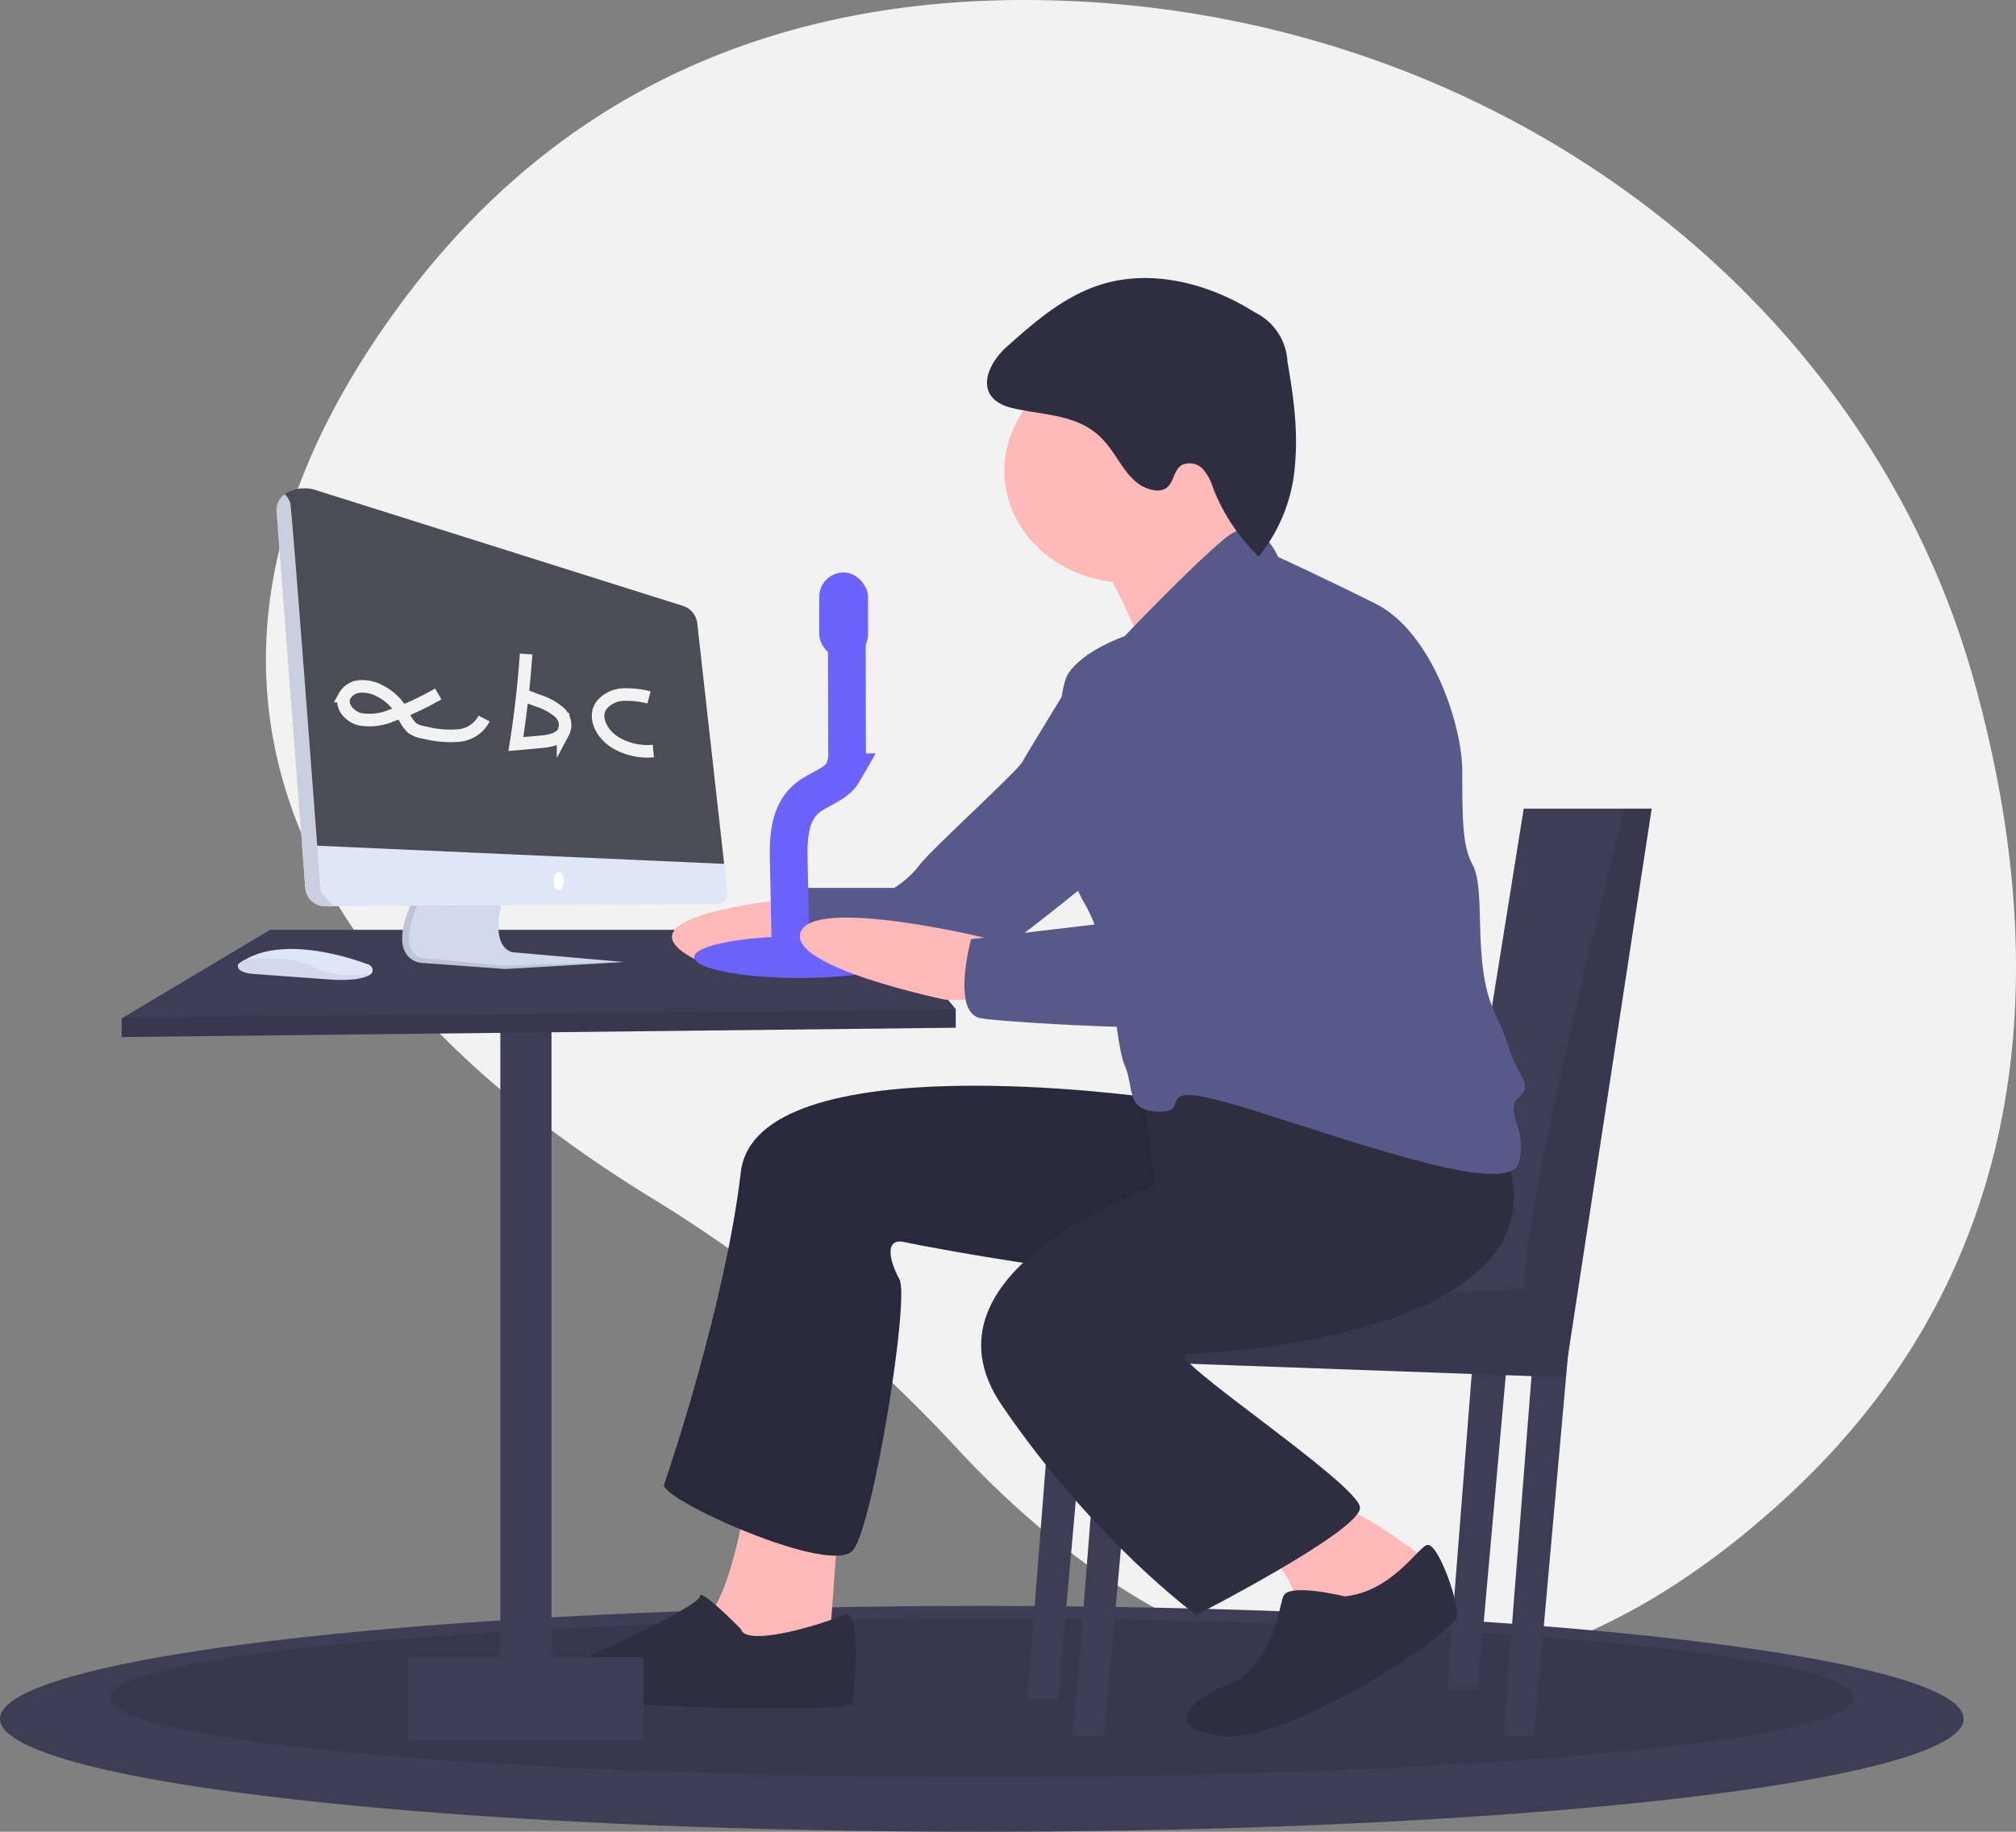 <svg id="Groupe_19" data-name="Groupe 19" xmlns="http://www.w3.org/2000/svg" width="320.83" height="291.533" viewBox="0 0 320.83 291.533">
  <rect x="0" y="0" width="320.83" height="291.533" fill="#808080" stroke="none"/>
  <path id="Tracé_387" data-name="Tracé 387" d="M575.528,156.839C558.273,95.031,498.654,50.413,428.673,48.624c-37-.946-75.928,10.232-104.272,49.347-50.669,69.923,3.114,118.242,40.61,141.2a228.7,228.7,0,0,1,48.5,39.707c25.327,27.379,74.051,61.4,132.079,8.094C587.643,248.336,587.021,198.01,575.528,156.839Z" transform="translate(-261.407 -48.569)" fill="#f2f2f2"/>
  <ellipse id="Ellipse_201" data-name="Ellipse 201" cx="156.252" cy="17.974" rx="156.252" ry="17.974" transform="translate(0 255.585)" fill="#3f3d56"/>
  <ellipse id="Ellipse_202" data-name="Ellipse 202" cx="138.714" cy="12.608" rx="138.714" ry="12.608" transform="translate(17.539 257.603)" opacity="0.1"/>
  <rect id="Rectangle_90" data-name="Rectangle 90" width="8.143" height="112.761" transform="translate(79.623 163.566)" fill="#3f3d56"/>
  <path id="Tracé_388" data-name="Tracé 388" d="M181.31,420.156v2.967L48.573,424.608V421.64l.187-.111,23.429-13.984h98.535Z" transform="translate(-29.212 -259.558)" fill="#3f3d56"/>
  <path id="Tracé_389" data-name="Tracé 389" d="M487.393,441.813s-29.316,2.226-19.544,8.9,19.544-4.451,19.544-4.451Z" transform="translate(-358.911 -299.019)" fill="#ffb9b9"/>
  <path id="Tracé_390" data-name="Tracé 390" d="M181.31,442.521V445.4L48.573,446.883v-2.967l.187-.111Z" transform="translate(-29.212 -281.833)" opacity="0.1"/>
  <path id="Tracé_391" data-name="Tracé 391" d="M559.8,337.435l.713-2.435s-9.671,15.789-10.485,17.272-14.658,14.1-16.287,16.321a15.982,15.982,0,0,1-4.072,3.709H514.2s-3.257,9.644,1.629,10.386,20.359,3.709,23.616,3.709,23.616-17.063,23.616-17.063Z" transform="translate(-387.345 -230.992)" fill="#575a89"/>
  <path id="Tracé_392" data-name="Tracé 392" d="M433.455,586.769l-4.886,62.315h4.886l5.7-63.8Z" transform="translate(-257.74 -372.757)" fill="#3f3d56"/>
  <path id="Tracé_393" data-name="Tracé 393" d="M582.593,566.339l-4.886,62.315h4.886l5.7-63.8Z" transform="translate(-347.431 -359.746)" fill="#3f3d56"/>
  <path id="Tracé_394" data-name="Tracé 394" d="M605.066,586.769l-4.886,62.315h4.886l5.7-63.8Z" transform="translate(-360.947 -372.757)" fill="#3f3d56"/>
  <path id="Tracé_395" data-name="Tracé 395" d="M415.068,570.425l-4.886,62.315h4.886l5.7-63.8Z" transform="translate(-246.682 -362.348)" fill="#3f3d56"/>
  <path id="Tracé_396" data-name="Tracé 396" d="M514.446,354.427,500.6,444.932l-82.248-2.967.554-8.353,1.075-16.128,63.519,2.967,10.586-66.024Z" transform="translate(-251.597 -225.728)" fill="#3f3d56"/>
  <path id="Tracé_397" data-name="Tracé 397" d="M712,403,698.159,493.5l-82.248-2.967.554-8.353c17.166.6,75.18-2.775,75.18-2.775,0-11.84,11.417-58.19,16.026-76.41Z" transform="translate(-449.153 -274.298)" opacity="0.1"/>
  <path id="Tracé_398" data-name="Tracé 398" d="M483.369,705.359s-2.443,17.063-7.329,20.03,20.359,6.677,20.359,6.677l1.629-22.255Z" transform="translate(-364.658 -466.867)" fill="#ffb9b9"/>
  <path id="Tracé_399" data-name="Tracé 399" d="M701.716,715.38s4.072,4.451,4.886,7.418,13.029,4.451,13.029,4.451l8.958-8.9s-11.4-8.9-14.658-8.9S701.716,715.38,701.716,715.38Z" transform="translate(-500.757 -469.469)" fill="#ffb9b9"/>
  <ellipse id="Ellipse_203" data-name="Ellipse 203" cx="19.544" cy="17.804" rx="19.544" ry="17.804" transform="translate(159.835 57.111)" fill="#ffb9b9"/>
  <path id="Tracé_400" data-name="Tracé 400" d="M634.3,270.533s9.772,17.063,8.143,20.03,21.173-14.1,21.173-14.1-8.143-11.87-8.143-15.579S634.3,270.533,634.3,270.533Z" transform="translate(-460.211 -183.377)" fill="#ffb9b9"/>
  <path id="Tracé_401" data-name="Tracé 401" d="M540.022,523.156s-62.7-8.9-65.147,11.87-11.4,47.478-12.215,49.7,26.873,14.837,30.131,10.386,8.958-40.06,7.329-43.027-2.443-6.677.814-5.935,39.088,7.418,46.417,5.193,26.059-31.9,26.059-31.9Z" transform="translate(-356.978 -348.463)" fill="#2f2e41"/>
  <path id="Tracé_402" data-name="Tracé 402" d="M540.022,523.156s-62.7-8.9-65.147,11.87-11.4,47.478-12.215,49.7,26.873,14.837,30.131,10.386,8.958-40.06,7.329-43.027-2.443-6.677.814-5.935,39.088,7.418,46.417,5.193,26.059-31.9,26.059-31.9Z" transform="translate(-356.978 -348.463)" opacity="0.1"/>
  <path id="Tracé_403" data-name="Tracé 403" d="M614.549,508.842l2.443,18.546s-39.088,13.353-24.43,34.867,30.945,33.383,30.945,33.383,26.059-13.353,26.059-17.062-31.759-24.481-27.688-24.481,62.7-2.967,50.489-32.641S614.549,508.842,614.549,508.842Z" transform="translate(-433.133 -338.6)" fill="#2f2e41"/>
  <path id="Tracé_404" data-name="Tracé 404" d="M443.026,753.078s-6.515-6.677-6.515-5.193-18.73,10.386-21.987,11.128-8.143,2.226-1.629,4.451,48.046,2.967,48.046,1.484,1.629-15.579-1.629-14.1S443.841,756.045,443.026,753.078Z" transform="translate(-325.13 -493.813)" fill="#2f2e41"/>
  <path id="Tracé_405" data-name="Tracé 405" d="M696.421,733.873s-8.958-2.226-9.772,0-1.629,11.128-8.958,14.1-9.772,7.418,0,8.16,36.645-16.321,36.645-19.288-3.257-11.87-4.886-11.128S703.75,733.131,696.421,733.873Z" transform="translate(-482.432 -479.801)" fill="#2f2e41"/>
  <rect id="Rectangle_91" data-name="Rectangle 91" width="37.46" height="13.353" transform="translate(64.964 263.715)" fill="#3f3d56"/>
  <path id="Tracé_406" data-name="Tracé 406" d="M655.049,284.968S652,277.543,646.6,282s-15.984,15.582-15.984,15.582-6.515,2.226-8.958,5.935-2.443,28.19,2.443,36.35,4.886,22.255,6.515,25.965,0,7.418,5.7,7.418-3.257-5.935,15.472,0,39.9,13.353,41.531,8.16-2.443-8.16,0-10.386,0-2.967-1.629-8.16-3.257-5.935-4.072-12.611,0-13.353-1.629-16.321-1.629-7.418-1.629-14.837-4.886-22.255-13.844-26.707S655.049,284.968,655.049,284.968Z" transform="translate(-451.647 -196.329)" fill="#575a89"/>
  <path id="Tracé_407" data-name="Tracé 407" d="M594.836,181.3c4.539-4.037,9.31-8.2,15.353-9.962,8.066-2.347,17.057.116,24,4.529a9.286,9.286,0,0,1,5.241,7.855c.922,5.309,1.677,10.689,1.227,16.048a26.251,26.251,0,0,1-5.808,14.989,30.59,30.59,0,0,1-7.239-10.865,8.333,8.333,0,0,0-1.616-3.036,2.921,2.921,0,0,0-3.345-.68c-1.453.852-1.27,3.127-2.8,3.852a2.909,2.909,0,0,1-1.677.16c-4-.628-5.392-5.091-7.995-7.928-3.836-4.181-9.208-3.916-14.45-5.118C589.64,189.749,591.146,184.579,594.836,181.3Z" transform="translate(-434.54 -126.181)" fill="#2f2e41"/>
  <ellipse id="Ellipse_204" data-name="Ellipse 204" cx="16.74" cy="3.315" rx="16.74" ry="3.315" transform="translate(110.483 149.017)" fill="#6c63ff"/>
  <path id="Tracé_408" data-name="Tracé 408" d="M512.768,372.923l-.328-15.785c-.073-3.531.065-7.533,2.947-9.9,1.821-1.493,4.559-2.135,5.7-4.109a6.938,6.938,0,0,0,.632-3.563l-.046-21.486" transform="translate(-386.919 -220.219)" fill="none" stroke="#6c63ff" stroke-miterlimit="10" stroke-width="6"/>
  <rect id="Rectangle_92" data-name="Rectangle 92" width="7.763" height="13.702" rx="3.882" transform="translate(130.377 91.114)" fill="#6c63ff"/>
  <path id="Tracé_409" data-name="Tracé 409" d="M546.227,453.927s-26.99-6.522-29.192-.912,23.043,10.8,23.043,10.8h10.586Z" transform="translate(-389.608 -304.703)" fill="#ffb9b9"/>
  <path id="Tracé_410" data-name="Tracé 410" d="M642.293,325.363s-12.215,8.16-15.472,20.03-5.7,24.481-5.7,24.481l-37.46,4.451s-3.257,11.87,1.629,12.611,41.531,2.967,47.232,0,25.245-40.06,24.43-43.769S654.509,326.1,642.293,325.363Z" transform="translate(-429.119 -224.854)" fill="#575a89"/>
  <path id="Tracé_411" data-name="Tracé 411" d="M361.306,451.443l13.232.967,18.868-1.116-.328-.028L375.6,449.732c-4-1.339-1.225-9.227-1.225-9.227l-13.392.621-1.065.049C355.18,451.294,361.306,451.443,361.306,451.443Z" transform="translate(-294.119 -298.186)" fill="#d1d9ec"/>
  <path id="Tracé_412" data-name="Tracé 412" d="M361.306,452.532l13.232.967,18.868-1.116-.328-.028-19.07.624-12.783-1.265c-3.627-.869-1.55-6.606-.242-9.5l-1.065.049C355.18,452.383,361.306,452.532,361.306,452.532Z" transform="translate(-294.119 -299.274)" opacity="0.1"/>
  <path id="Tracé_413" data-name="Tracé 413" d="M310.514,266.15l3.963,52.347v6.318c.121,1.588.95,4.352,2.7,4.342l3.247-2.537h58.453c1.006-.006-2.377-1.344-2.477-2.256l4.1-1.95-4.29-38.384a3.273,3.273,0,0,0-2.343-2.7l-58.072-18.319a5.923,5.923,0,0,0-5.245.551C309.685,264.216,310.414,264.846,310.514,266.15Z" transform="translate(-265.258 -184.921)" fill="#4c4c56"/>
  <path id="Tracé_414" data-name="Tracé 414" d="M318.134,418.944l.531,6.941a3.2,3.2,0,0,0,3.323,2.805l1.228-.007,60.929-.336a1.786,1.786,0,0,0,1.259-.516,1.47,1.47,0,0,0,.43-1.2l-.524-4.688Z" transform="translate(-270.071 -284.454)" fill="#dfe6f5"/>
  <ellipse id="Ellipse_205" data-name="Ellipse 205" cx="0.817" cy="1.488" rx="0.817" ry="1.488" transform="translate(88.097 138.748)" fill="#fff"/>
  <path id="Tracé_415" data-name="Tracé 415" d="M313.749,470.018s-16.663-5.729-21.155-1.563c0,0-.735,1.265,2.287,1.563l12.212.893S312.116,471.357,313.749,470.018Z" transform="translate(-254.665 -315.02)" fill="#d1d9ec"/>
  <path id="Tracé_416" data-name="Tracé 416" d="M315.354,466.977c-3.273-1.218-13.127-4.37-19.431-.882,0,0,6.976-.7,10.809,1.314s9.066,1.058,9.066,1.058l.078-.127a.887.887,0,0,0,.076-.789A1.008,1.008,0,0,0,315.354,466.977Z" transform="translate(-256.714 -313.47)" fill="#dfe6f5"/>
  <path id="Tracé_417" data-name="Tracé 417" d="M307.949,268.1l4.576,59.834a3.2,3.2,0,0,0,3.323,2.805l1.229-.007a10.91,10.91,0,0,1-2.13-2.5s-4.492-60.122-4.819-61.61a2.971,2.971,0,0,0-.907-1.472A3.223,3.223,0,0,0,307.949,268.1Z" transform="translate(-263.931 -186.502)" fill="#dfe6f5"/>
  <path id="Tracé_418" data-name="Tracé 418" d="M307.949,268.1l4.576,59.834a3.2,3.2,0,0,0,3.323,2.805l1.229-.007a10.91,10.91,0,0,1-2.13-2.5s-4.492-60.122-4.819-61.61a2.971,2.971,0,0,0-.907-1.472A3.223,3.223,0,0,0,307.949,268.1Z" transform="translate(-263.931 -186.502)" opacity="0.1"/>
  <path id="Tracé_419" data-name="Tracé 419" d="M349.757,350.6a43.139,43.139,0,0,1-7.317,3.391,9.021,9.021,0,0,1-5.174.638c-1.705-.441-3.1-2.183-2.424-3.674a3.018,3.018,0,0,1,2.477-1.547,5.741,5.741,0,0,1,3.021.652,8.417,8.417,0,0,1,3.824,3.7,5.862,5.862,0,0,0,1.458,2.285,5.043,5.043,0,0,0,2.065.732,16.18,16.18,0,0,0,5.268.449,5.008,5.008,0,0,0,4.1-2.71" transform="translate(-280.014 -240.16)" fill="none" stroke="#f2f2f2" stroke-miterlimit="10" stroke-width="2"/>
  <path id="Tracé_420" data-name="Tracé 420" d="M405.142,335.217q-.5,7.192-1.63,14.333l3.789-.338c1.4-.124,2.995-.358,3.728-1.448a2.666,2.666,0,0,0-.62-3.282,9.373,9.373,0,0,0-3.338-1.825l-1.976-.756" transform="translate(-321.417 -231.13)" fill="none" stroke="#f2f2f2" stroke-miterlimit="10" stroke-width="2"/>
  <path id="Tracé_421" data-name="Tracé 421" d="M444.452,353.417a14.386,14.386,0,0,0-4.089-.45,4.691,4.691,0,0,0-3.506,1.736c-1.354,1.966.161,4.645,2.289,5.921a9.965,9.965,0,0,0,5.993,1.328" transform="translate(-341.162 -242.419)" fill="none" stroke="#f2f2f2" stroke-miterlimit="10" stroke-width="2"/>
</svg>
